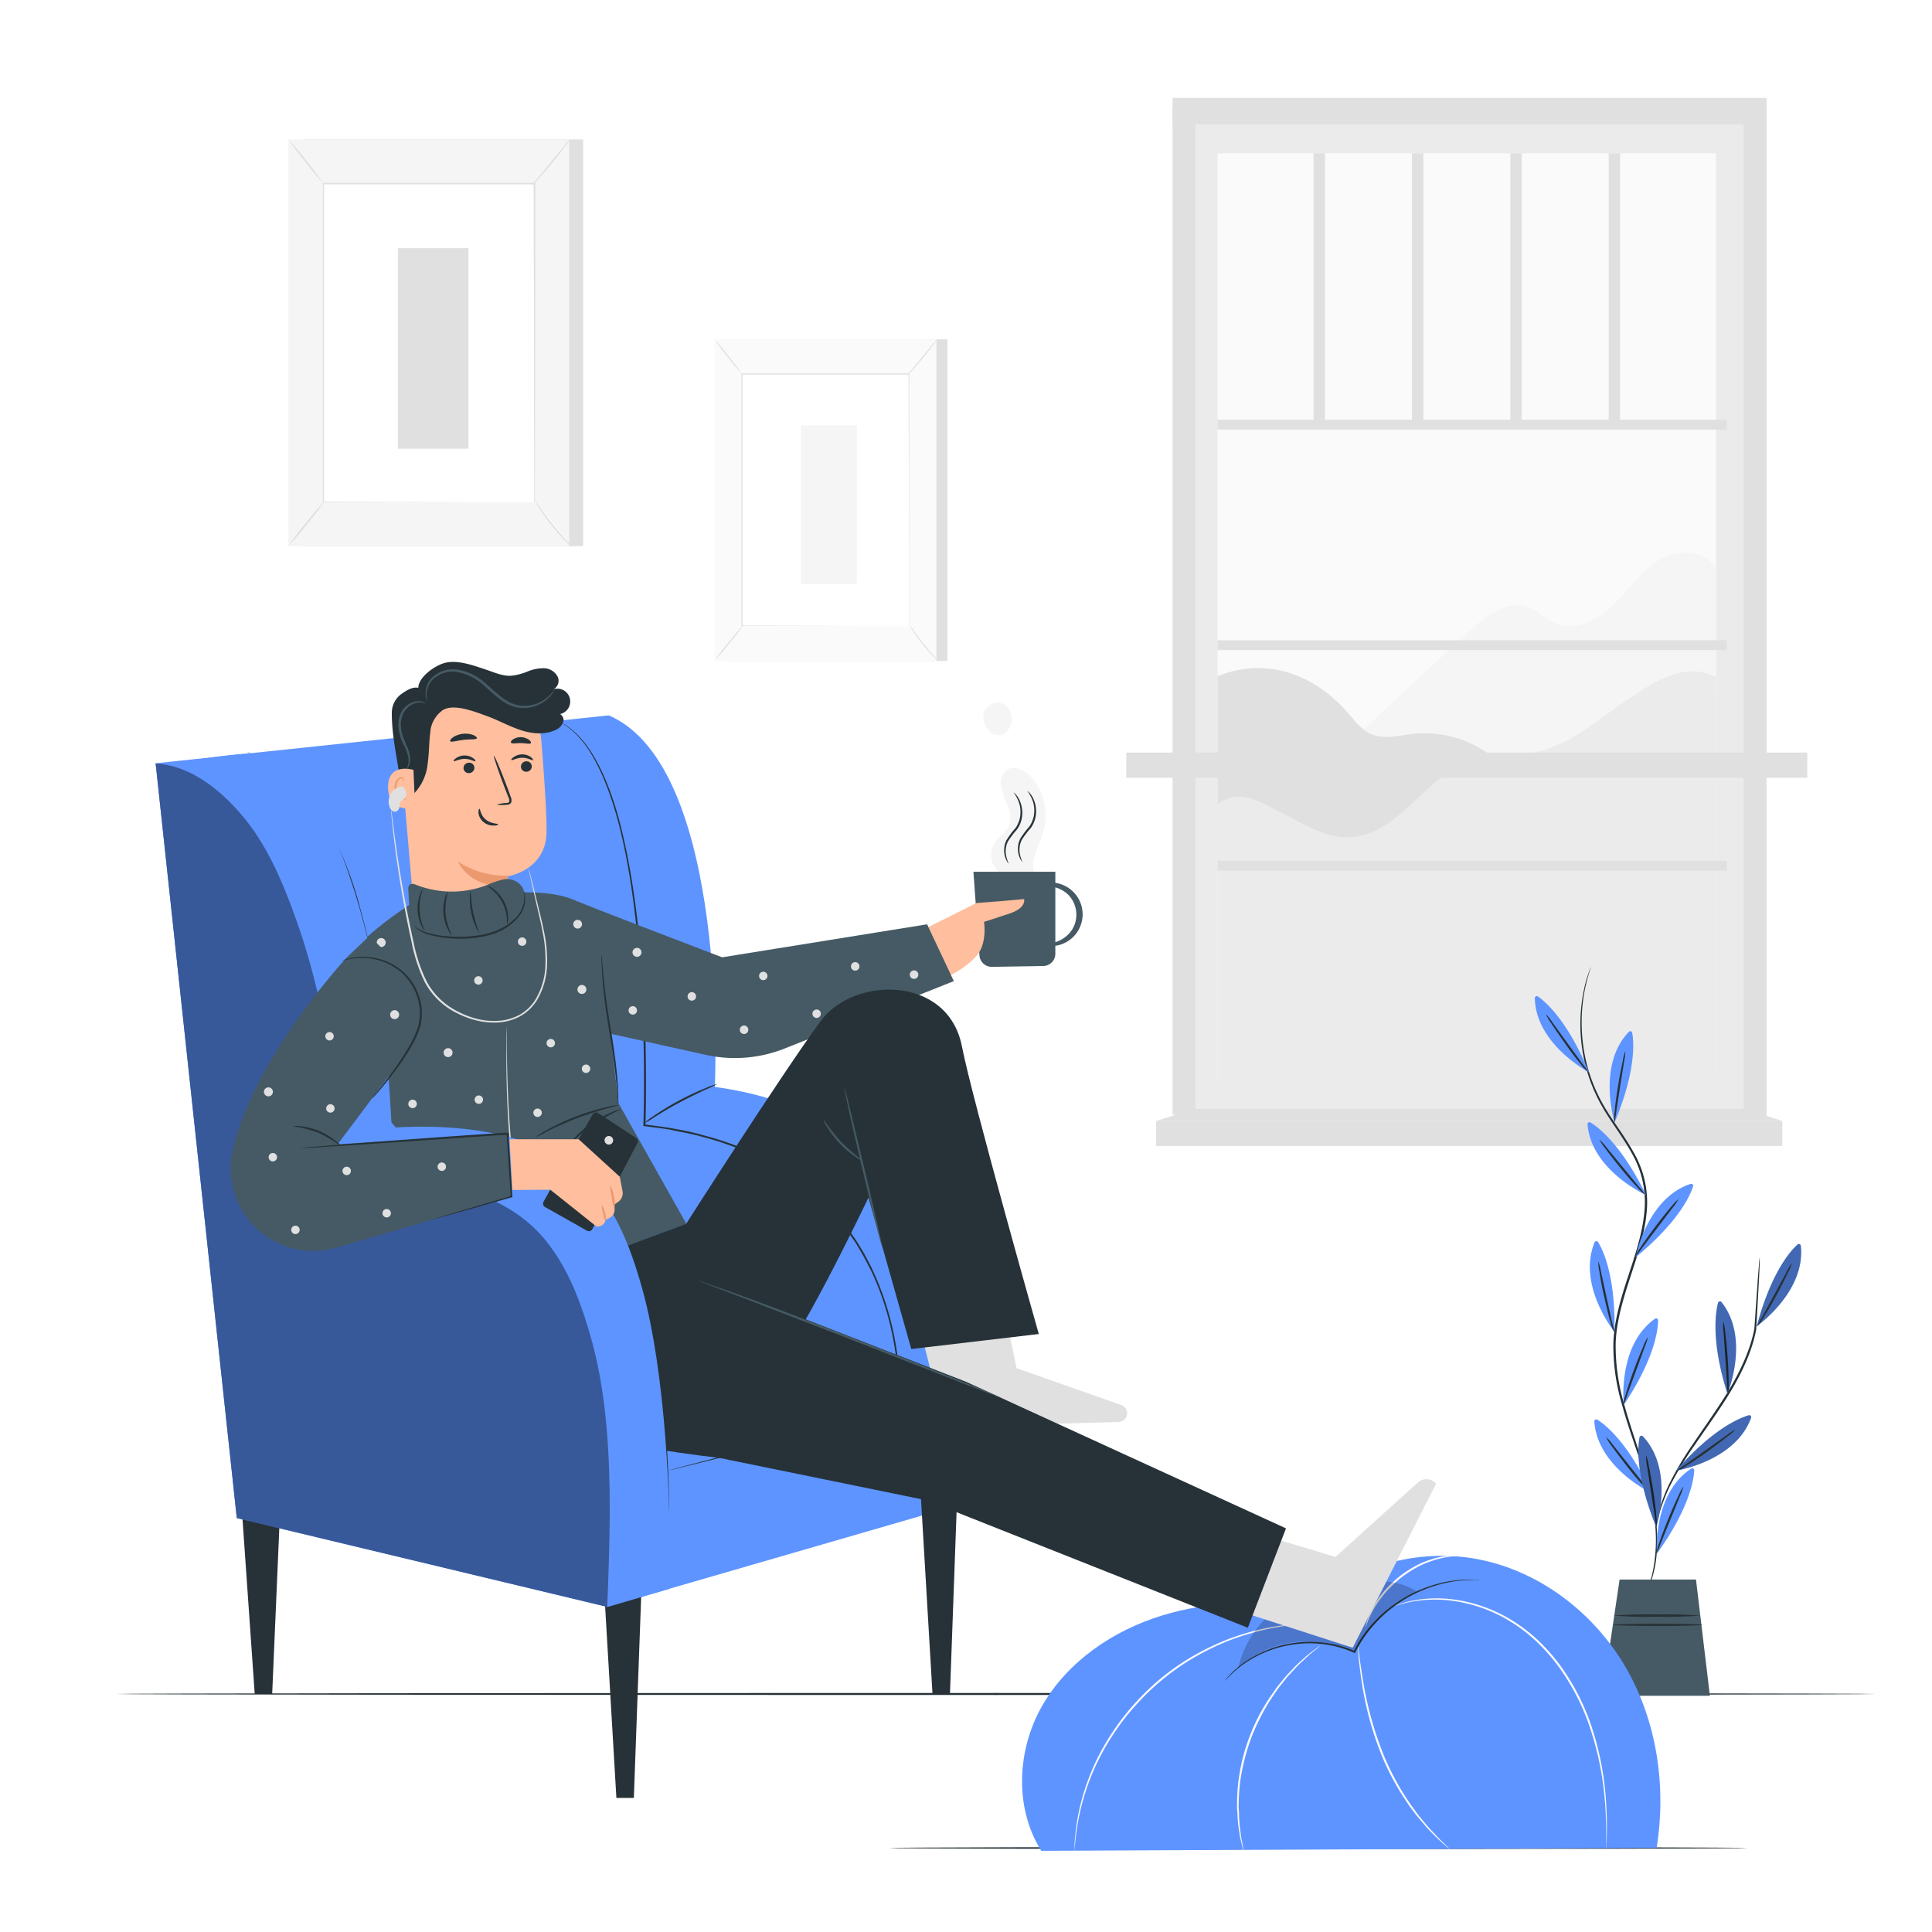 <svg class="animated" id="freepik_stories-relaxing-at-home" xmlns="http://www.w3.org/2000/svg" viewBox="0 0 500 500" version="1.1" xmlns:xlink="http://www.w3.org/1999/xlink" xmlns:svgjs="http://svgjs.com/svgjs"><style>svg#freepik_stories-relaxing-at-home:not(.animated) .animable {opacity: 0;}svg#freepik_stories-relaxing-at-home.animated #freepik--background-complete--inject-151 {animation: 1s 1 forwards cubic-bezier(.36,-0.01,.5,1.38) slideDown;animation-delay: 0s;}svg#freepik_stories-relaxing-at-home.animated #freepik--Plant--inject-151 {animation: 1s 1 forwards cubic-bezier(.36,-0.01,.5,1.38) slideUp;animation-delay: 0s;}svg#freepik_stories-relaxing-at-home.animated #freepik--Character--inject-151 {animation: 1.5s Infinite  linear wind;animation-delay: 0s;}            @keyframes slideDown {                0% {                    opacity: 0;                    transform: translateY(-30px);                }                100% {                    opacity: 1;                    transform: translateY(0);                }            }                    @keyframes slideUp {                0% {                    opacity: 0;                    transform: translateY(30px);                }                100% {                    opacity: 1;                    transform: inherit;                }            }                    @keyframes wind {                0% {                    transform: rotate( 0deg );                }                25% {                    transform: rotate( 1deg );                }                75% {                    transform: rotate( -1deg );                }            }        </style><g id="freepik--background-complete--inject-151" class="animable" style="transform-origin: 267.95px 160.955px;"><rect x="309.45" y="32.29" width="141.76" height="254.66" style="fill: rgb(235, 235, 235); transform-origin: 380.33px 159.62px;" id="elbcyfrmxc8z" class="animable"></rect><rect x="315.12" y="39.67" width="128.97" height="239.69" style="fill: rgb(250, 250, 250); transform-origin: 379.605px 159.515px;" id="elefkcsyuq1hn" class="animable"></rect><polygon points="457.2 289.24 451.21 286.95 451.21 27.97 457.2 27.97 457.2 289.24" style="fill: rgb(224, 224, 224); transform-origin: 454.205px 158.605px;" id="elawnrgj3jvg" class="animable"></polygon><path d="M346.73,194.5l33.5-31.14c4.24-3.94,9.79-8.19,15.25-6.25,2.62.94,4.6,3.18,7.17,4.25,5.14,2.15,11-1,15-4.87s7.08-8.83,11.86-11.68,12.24-2.48,14.6,2.56v33.88l-48.67,20.84Z" style="fill: rgb(245, 245, 245); transform-origin: 395.42px 172.559px;" id="elfxua2jdtiri" class="animable"></path><path d="M315.12,175c12.34-5,24.66-.75,33.49,9.23,1.86,2.1,3.55,4.52,6.11,5.68,3.46,1.57,7.45.4,11.23,0a28.23,28.23,0,0,1,26.56,12.88L351.31,223l-36.19-.26Z" style="fill: rgb(224, 224, 224); transform-origin: 353.815px 197.949px;" id="ela0nkocej01h" class="animable"></path><path d="M444.08,175.19C436,171.26,428.8,176,421.3,181S406.83,192.51,398,194.53c-5.87,1.36-12.17.61-17.85,2.63-11.58,4.12-18.28,18.82-30.54,19.52C343,217.06,337,213,331.05,210s-10.63-5.91-15.93-1.86v71.22h129Z" style="fill: rgb(235, 235, 235); transform-origin: 379.62px 226.548px;" id="el9zpmaeytf6" class="animable"></path><rect x="315.12" y="108.62" width="131.77" height="2.55" style="fill: rgb(224, 224, 224); transform-origin: 381.005px 109.895px;" id="elzn2m3nkozip" class="animable"></rect><rect x="315.12" y="165.7" width="131.77" height="2.55" style="fill: rgb(224, 224, 224); transform-origin: 381.005px 166.975px;" id="el0wdv32dqeote" class="animable"></rect><rect x="315.12" y="222.78" width="131.77" height="2.55" style="fill: rgb(224, 224, 224); transform-origin: 381.005px 224.055px;" id="elgtje1jg6tgv" class="animable"></rect><g id="elkwm3p2hfdgp"><rect x="291.47" y="194.77" width="176.26" height="6.52" style="fill: rgb(224, 224, 224); transform-origin: 379.6px 198.03px; transform: rotate(-90deg);" class="animable" id="el1t4qlo00scx"></rect></g><rect x="339.95" y="39.67" width="2.95" height="70.23" style="fill: rgb(224, 224, 224); transform-origin: 341.425px 74.785px;" id="elzfv26ta0uo" class="animable"></rect><rect x="365.41" y="39.67" width="2.95" height="70.23" style="fill: rgb(224, 224, 224); transform-origin: 366.885px 74.785px;" id="elep0zw8hr5tw" class="animable"></rect><rect x="390.87" y="39.67" width="2.95" height="70.23" style="fill: rgb(224, 224, 224); transform-origin: 392.345px 74.785px;" id="elrz48spd6v2" class="animable"></rect><rect x="416.33" y="39.67" width="2.95" height="70.23" style="fill: rgb(224, 224, 224); transform-origin: 417.805px 74.785px;" id="el3jy15xshiii" class="animable"></rect><rect x="303.46" y="27.97" width="6" height="260.55" style="fill: rgb(224, 224, 224); transform-origin: 306.46px 158.245px;" id="el8n7vald2409" class="animable"></rect><rect x="303.46" y="25.34" width="153.75" height="6.95" style="fill: rgb(224, 224, 224); transform-origin: 380.335px 28.815px;" id="el46iy9uqx0vm" class="animable"></rect><rect x="299.2" y="290.1" width="162.06" height="6.47" style="fill: rgb(224, 224, 224); transform-origin: 380.23px 293.335px;" id="elq5opt6y9ky" class="animable"></rect><polygon points="451.21 286.95 461.26 290.1 299.2 290.1 309.45 286.95 451.21 286.95" style="fill: rgb(224, 224, 224); transform-origin: 380.23px 288.525px;" id="elp0roaoj0nu" class="animable"></polygon><rect x="78.28" y="36.08" width="72.63" height="105.27" style="fill: rgb(224, 224, 224); transform-origin: 114.595px 88.715px;" id="eltnj97rlga38" class="animable"></rect><rect x="74.65" y="36.08" width="72.63" height="105.27" style="fill: rgb(245, 245, 245); transform-origin: 110.965px 88.715px;" id="el1ap0xsakot" class="animable"></rect><rect x="83.67" y="47.48" width="54.58" height="82.47" style="fill: rgb(255, 255, 255); transform-origin: 110.96px 88.715px;" id="elsrkljkftol7" class="animable"></rect><path d="M138.25,130s0-.14,0-.4,0-.66,0-1.17c0-1,0-2.55,0-4.52,0-4,0-9.71-.05-17,0-14.54,0-35.14-.09-59.39l.18.19H83.67l.2-.2c0,31.12,0,59.8,0,82.47l-.16-.15,39.73.08,11,0,2.89,0h1l-1,0-2.85,0-10.94,0-39.83.08h-.16V130c0-22.67,0-51.35,0-82.47v-.19h55v.18c0,24.3-.06,44.94-.09,59.51,0,7.26,0,13-.05,17,0,2,0,3.45,0,4.48,0,.5,0,.88,0,1.15S138.25,130,138.25,130Z" style="fill: rgb(224, 224, 224); transform-origin: 111.05px 88.67px;" id="elrni65pafck" class="animable"></path><path d="M147.48,36.08a11.72,11.72,0,0,1-1.3,1.88c-.84,1.13-2,2.67-3.4,4.33s-2.65,3.12-3.59,4.17a12.79,12.79,0,0,1-1.6,1.63A13.24,13.24,0,0,1,139,46.28l3.5-4.25C143.8,40.43,145,39,146,37.79A13.54,13.54,0,0,1,147.48,36.08Z" style="fill: rgb(224, 224, 224); transform-origin: 142.535px 42.085px;" id="elni5wlsebosm" class="animable"></path><path d="M138.53,129.69a67.38,67.38,0,0,0,9.52,11.9" style="fill: rgb(255, 255, 255); transform-origin: 143.29px 135.64px;" id="elj1mggcje3jk" class="animable"></path><path d="M148.05,141.59a10.22,10.22,0,0,1-1.66-1.51A49.18,49.18,0,0,1,142.8,136a50.76,50.76,0,0,1-3.16-4.39,10.8,10.8,0,0,1-1.11-1.95,14.83,14.83,0,0,1,1.34,1.79c.8,1.13,1.92,2.66,3.24,4.31s2.56,3.07,3.48,4.1A15.86,15.86,0,0,1,148.05,141.59Z" style="fill: rgb(224, 224, 224); transform-origin: 143.29px 135.625px;" id="elhpn44s2e5pg" class="animable"></path><path d="M74.64,141.27l9.51-11.74" style="fill: rgb(255, 255, 255); transform-origin: 79.395px 135.4px;" id="el679awscdcwc" class="animable"></path><path d="M84.15,129.53a73.94,73.94,0,0,1-4.6,6,73.73,73.73,0,0,1-4.91,5.74,69.6,69.6,0,0,1,4.6-6A74.88,74.88,0,0,1,84.15,129.53Z" style="fill: rgb(224, 224, 224); transform-origin: 79.395px 135.4px;" id="el987nm8byvzn" class="animable"></path><path d="M74.65,36.08a67.58,67.58,0,0,1,4.61,5.52,63.53,63.53,0,0,1,4.31,5.77A68.79,68.79,0,0,1,79,41.85,64.46,64.46,0,0,1,74.65,36.08Z" style="fill: rgb(224, 224, 224); transform-origin: 79.11px 41.725px;" id="elbhhvgsp0ta7" class="animable"></path><rect x="102.97" y="64.23" width="18.28" height="51.89" style="fill: rgb(224, 224, 224); transform-origin: 112.11px 90.175px;" id="elmbftx6z8f2" class="animable"></rect><rect x="187.79" y="87.82" width="57.42" height="83.24" style="fill: rgb(224, 224, 224); transform-origin: 216.5px 129.44px;" id="elen9jnd9buip" class="animable"></rect><rect x="184.91" y="87.82" width="57.42" height="83.24" style="fill: rgb(250, 250, 250); transform-origin: 213.62px 129.44px;" id="el09fz73zdetvt" class="animable"></rect><rect x="192.04" y="96.84" width="43.16" height="65.21" style="fill: rgb(255, 255, 255); transform-origin: 213.62px 129.445px;" id="eljrik7zgtvs" class="animable"></rect><path d="M235.2,162s0-.11,0-.32v-.92c0-.82,0-2,0-3.58,0-3.12,0-7.68,0-13.43,0-11.5,0-27.78-.07-46.95l.14.14H192l.16-.15c0,24.59,0,47.27,0,65.2l-.13-.12,31.41.06,8.68,0,2.28,0h0l-2.26,0-8.65,0-31.49.07h-.12V162c0-17.93,0-40.61,0-65.2v-.16h43.45v.15c0,19.21-.05,35.52-.07,47,0,5.74,0,10.29,0,13.4,0,1.55,0,2.74,0,3.55,0,.4,0,.7,0,.91S235.2,162,235.2,162Z" style="fill: rgb(224, 224, 224); transform-origin: 213.605px 129.32px;" id="elg10amk5w3pv" class="animable"></path><path d="M242.49,87.82a8.58,8.58,0,0,1-1,1.49c-.67.89-1.61,2.1-2.69,3.42s-2.09,2.47-2.84,3.3a11.92,11.92,0,0,1-1.26,1.29,9.64,9.64,0,0,1,1.09-1.44l2.77-3.35,2.76-3.36A11.84,11.84,0,0,1,242.49,87.82Z" style="fill: rgb(224, 224, 224); transform-origin: 238.595px 92.57px;" id="elaolbb80r7d" class="animable"></path><path d="M235.42,161.83a52.9,52.9,0,0,0,7.53,9.41" style="fill: rgb(255, 255, 255); transform-origin: 239.185px 166.535px;" id="elfkmuk85m2rc" class="animable"></path><path d="M243,171.24a8.34,8.34,0,0,1-1.32-1.19c-.77-.78-1.79-1.9-2.84-3.2a42.17,42.17,0,0,1-2.5-3.48,8.48,8.48,0,0,1-.87-1.54,13,13,0,0,1,1.06,1.42c.63.89,1.52,2.1,2.56,3.4s2,2.44,2.75,3.25A12.9,12.9,0,0,1,243,171.24Z" style="fill: rgb(224, 224, 224); transform-origin: 239.235px 166.535px;" id="eliix9zqlvhhh" class="animable"></path><path d="M184.9,171l7.52-9.28" style="fill: rgb(255, 255, 255); transform-origin: 188.66px 166.36px;" id="el2emw8gvm5q8" class="animable"></path><path d="M192.42,161.71a55.94,55.94,0,0,1-3.64,4.74A56.34,56.34,0,0,1,184.9,171a55.94,55.94,0,0,1,3.64-4.74C190.62,163.69,192.36,161.66,192.42,161.71Z" style="fill: rgb(224, 224, 224); transform-origin: 188.66px 166.355px;" id="elxhzwc5lnvq" class="animable"></path><path d="M184.91,87.82a52,52,0,0,1,3.65,4.37A54.83,54.83,0,0,1,192,96.74a49.71,49.71,0,0,1-3.66-4.36A52.4,52.4,0,0,1,184.91,87.82Z" style="fill: rgb(224, 224, 224); transform-origin: 188.455px 92.28px;" id="elisxfkxtcrpa" class="animable"></path><rect x="207.3" y="110.08" width="14.45" height="41.03" style="fill: rgb(245, 245, 245); transform-origin: 214.525px 130.595px;" id="elq1dqk8798u" class="animable"></rect></g><g id="freepik--Floor--inject-151" class="animable" style="transform-origin: 257.735px 458.33px;"><path d="M485.41,438.4c0,.15-101.94.26-227.66.26s-227.69-.11-227.69-.26,101.92-.26,227.69-.26S485.41,438.26,485.41,438.4Z" style="fill: rgb(38, 50, 56); transform-origin: 257.735px 438.4px;" id="el5vm2qk304a2" class="animable"></path><path d="M452.3,478.26c0,.15-49.76.26-111.13.26S230,478.41,230,478.26s49.75-.26,111.14-.26S452.3,478.12,452.3,478.26Z" style="fill: rgb(38, 50, 56); transform-origin: 341.15px 478.26px;" id="elb8pwkbf86m5" class="animable"></path></g><g id="freepik--Plant--inject-151" class="animable" style="transform-origin: 431.676px 344.55px;"><path d="M425.32,413.56a2.63,2.63,0,0,1,.17-.4L426,412a29,29,0,0,0,1.61-4.68,41.2,41.2,0,0,0-.13-18.05,96.63,96.63,0,0,0-3.35-12.13c-1.42-4.31-3.07-8.87-4.41-13.81a53.46,53.46,0,0,1-2.18-15.87c.21-5.62,1.87-11.23,3.7-16.8s3.71-11.06,4.27-16.55a25.21,25.21,0,0,0-3-15.28c-2.42-4.46-5.46-8.27-7.74-12.22a42.65,42.65,0,0,1-4.66-11.75,43.69,43.69,0,0,1-.29-18.2,34,34,0,0,1,1.9-6.43,2.56,2.56,0,0,1-.11.42c-.1.31-.23.72-.39,1.24a47.62,47.62,0,0,0-1.18,4.81,44.31,44.31,0,0,0,.47,18.06,42.43,42.43,0,0,0,4.67,11.6c2.28,3.91,5.33,7.7,7.8,12.22a25.73,25.73,0,0,1,3.13,15.59c-.57,5.58-2.47,11.08-4.29,16.66s-3.47,11.13-3.68,16.65a53,53,0,0,0,2.13,15.71c1.32,4.91,2.94,9.48,4.34,13.8a94.28,94.28,0,0,1,3.3,12.2c1.53,7.6,1.09,14-.05,18.19a26.55,26.55,0,0,1-1.72,4.67l-.6,1.14A2.09,2.09,0,0,1,425.32,413.56Z" style="fill: rgb(38, 50, 56); transform-origin: 418.948px 331.895px;" id="eln8eq5l7ym1" class="animable"></path><path d="M417.86,290.49s-4.62-14.79,3.68-23.45a.5.5,0,0,1,.87.25C422.86,269.73,423.41,277.18,417.86,290.49Z" style="fill: #5E94FF; transform-origin: 419.627px 278.68px;" id="eliifitnjv709" class="animable"></path><path d="M420.63,272a13.15,13.15,0,0,1-.31,2.72c-.3,1.89-.66,4.09-1.05,6.53l-1,6.53a14.15,14.15,0,0,1-.49,2.7,11.68,11.68,0,0,1,.08-2.75c.16-1.69.46-4,.87-6.57s.87-4.85,1.23-6.51A12.77,12.77,0,0,1,420.63,272Z" style="fill: rgb(38, 50, 56); transform-origin: 419.182px 281.24px;" id="elqdhhev41gnq" class="animable"></path><path d="M423.3,325.39s2.83-15.24,14.22-19a.51.51,0,0,1,.65.64C437.42,309.38,434.43,316.21,423.3,325.39Z" style="fill: #5E94FF; transform-origin: 430.747px 315.876px;" id="el54fn0jltsdg" class="animable"></path><path d="M434.41,310.31a13,13,0,0,1-1.55,2.27l-4,5.27-4,5.28a14.91,14.91,0,0,1-1.7,2.16,12.12,12.12,0,0,1,1.36-2.39c.93-1.42,2.28-3.34,3.84-5.4s3-3.88,4.13-5.18A12.54,12.54,0,0,1,434.41,310.31Z" style="fill: rgb(38, 50, 56); transform-origin: 428.785px 317.8px;" id="elpqar898v86" class="animable"></path><path d="M420.22,363.63s-1.72-15.41,8.08-22.33a.52.52,0,0,1,.82.42C429.09,344.2,428.21,351.61,420.22,363.63Z" style="fill: #5E94FF; transform-origin: 424.612px 352.417px;" id="elzhgjzhpfum" class="animable"></path><path d="M426.48,346a14.34,14.34,0,0,1-.83,2.62l-2.28,6.2c-.85,2.32-1.61,4.42-2.26,6.21a15.42,15.42,0,0,1-1,2.56,11.77,11.77,0,0,1,.61-2.68c.47-1.64,1.21-3.86,2.1-6.29s1.78-4.6,2.45-6.15A11.77,11.77,0,0,1,426.48,346Z" style="fill: rgb(38, 50, 56); transform-origin: 423.295px 354.795px;" id="ell842hx5bqgn" class="animable"></path><path d="M428.8,402.09s-1.17-15.46,8.87-22a.51.51,0,0,1,.8.44C438.35,383,437.21,390.37,428.8,402.09Z" style="fill: #5E94FF; transform-origin: 433.614px 391.045px;" id="elbjernsyyda7" class="animable"></path><path d="M435.68,384.67a13,13,0,0,1-.92,2.58c-.72,1.77-1.56,3.84-2.5,6.12s-1.77,4.36-2.48,6.13a15.74,15.74,0,0,1-1.09,2.52,11.23,11.23,0,0,1,.7-2.66c.53-1.62,1.35-3.81,2.33-6.21s1.94-4.53,2.67-6.06A12,12,0,0,1,435.68,384.67Z" style="fill: rgb(38, 50, 56); transform-origin: 432.185px 393.345px;" id="elgwyuw654qkv" class="animable"></path><path d="M411.21,277.49s-13.74-7.17-14-19.17a.51.51,0,0,1,.8-.44C400.05,259.29,405.7,264.16,411.21,277.49Z" style="fill: #5E94FF; transform-origin: 404.21px 267.64px;" id="el3npr644kgsz" class="animable"></path><path d="M400.06,262.44a14.66,14.66,0,0,1,1.71,2.15c1.11,1.55,2.42,3.36,3.87,5.36l3.89,5.34a14,14,0,0,1,1.56,2.26,11.87,11.87,0,0,1-1.88-2c-1.09-1.31-2.53-3.16-4-5.26s-2.82-4-3.74-5.46A11.6,11.6,0,0,1,400.06,262.44Z" style="fill: rgb(38, 50, 56); transform-origin: 405.575px 269.995px;" id="el3u9b6vofcfs" class="animable"></path><path d="M426,309.27s-14.15-6.33-15.15-18.28a.51.51,0,0,1,.77-.49C413.72,291.78,419.66,296.29,426,309.27Z" style="fill: #5E94FF; transform-origin: 418.424px 299.849px;" id="elaxoxxjng6l5" class="animable"></path><path d="M413.92,294.93a13.56,13.56,0,0,1,1.84,2l4.19,5.11,4.2,5.09a14.56,14.56,0,0,1,1.7,2.16,12,12,0,0,1-2-1.88c-1.17-1.24-2.71-3-4.35-5s-3.06-3.85-4.07-5.22A12.25,12.25,0,0,1,413.92,294.93Z" style="fill: rgb(38, 50, 56); transform-origin: 419.885px 302.11px;" id="elsk762jz0enr" class="animable"></path><path d="M417.83,344.71s-9.72-12.08-5.16-23.17a.51.51,0,0,1,.91-.09C414.88,323.56,418.12,330.29,417.83,344.71Z" style="fill: #5E94FF; transform-origin: 414.65px 332.96px;" id="ellg3gf27s4wo" class="animable"></path><path d="M413.63,326.45a13.55,13.55,0,0,1,.71,2.66c.4,1.86.88,4.05,1.4,6.46l1.42,6.45a15.2,15.2,0,0,1,.54,2.69,10.81,10.81,0,0,1-.93-2.59c-.48-1.63-1-3.9-1.59-6.43s-1-4.83-1.24-6.5A12.45,12.45,0,0,1,413.63,326.45Z" style="fill: rgb(38, 50, 56); transform-origin: 415.665px 335.58px;" id="elpvyq9h8rw1d" class="animable"></path><path d="M427.45,386.42s-14-6.56-14.84-18.53a.51.51,0,0,1,.78-.48C415.49,368.73,421.36,373.34,427.45,386.42Z" style="fill: #5E94FF; transform-origin: 420.029px 376.876px;" id="el2axsgzq3sp2" class="animable"></path><path d="M415.64,371.88a12.75,12.75,0,0,1,1.81,2.07l4.1,5.18,4.12,5.17a14,14,0,0,1,1.66,2.18,11.67,11.67,0,0,1-2-1.92c-1.14-1.25-2.66-3-4.26-5.07s-3-3.91-4-5.29A12.79,12.79,0,0,1,415.64,371.88Z" style="fill: rgb(38, 50, 56); transform-origin: 421.485px 379.18px;" id="elk5o65xyw2v" class="animable"></path><path d="M455.42,325.47s0,.12,0,.35,0,.59,0,1c-.05.93-.1,2.19-.17,3.75-.18,3.31-.43,7.92-.74,13.43h0v0c-1,5.61-3.86,11.83-7.7,17.86-2.81,4.45-5.76,8.49-8.31,12.25a88.05,88.05,0,0,0-6.23,10.3,44.05,44.05,0,0,0-2.91,7.56c-.25.93-.44,1.65-.54,2.14a4,4,0,0,1-.21.75,3.69,3.69,0,0,1,.09-.77c.07-.5.22-1.23.44-2.17a39.69,39.69,0,0,1,2.76-7.68,83,83,0,0,1,6.16-10.42c2.53-3.79,5.46-7.84,8.26-12.26,3.82-6,6.66-12.13,7.7-17.65v0c.39-5.51.71-10.11.94-13.41q.19-2.35.3-3.75c0-.4.08-.72.1-1A1.66,1.66,0,0,1,455.42,325.47Z" style="fill: rgb(38, 50, 56); transform-origin: 442.015px 360.165px;" id="elgjovbko6gsf" class="animable"></path><path d="M447.06,360.73S453,346.41,445.53,337a.51.51,0,0,0-.9.17C444,339.6,442.74,347,447.06,360.73Z" style="fill: #5E94FF; transform-origin: 446.63px 348.763px;" id="el1lzdxzijatw" class="animable"></path><path d="M446,342a12.25,12.25,0,0,1,.47,2.71c.21,1.68.45,4,.63,6.59s.27,4.92.27,6.62a11.65,11.65,0,0,1-.16,2.74,13.73,13.73,0,0,1-.25-2.73c-.12-1.9-.27-4.13-.44-6.59s-.33-4.7-.46-6.6A13.82,13.82,0,0,1,446,342Z" style="fill: rgb(38, 50, 56); transform-origin: 446.675px 351.33px;" id="el6tse4y706xp" class="animable"></path><g id="elq3if0geato"><g style="opacity: 0.3; transform-origin: 446.63px 348.763px;" class="animable" id="elxxmp39gglh8"><path d="M447.06,360.73S453,346.41,445.53,337a.51.51,0,0,0-.9.17C444,339.6,442.74,347,447.06,360.73Z" id="elejy8uzhpegt" class="animable" style="transform-origin: 446.63px 348.763px;"></path></g></g><path d="M428.64,395.23s4.77-14.75-3.45-23.49a.51.51,0,0,0-.88.24C423.84,374.42,423.22,381.86,428.64,395.23Z" style="fill: #5E94FF; transform-origin: 427.015px 383.4px;" id="elyafu91ra1j" class="animable"></path><path d="M426,376.68a11.69,11.69,0,0,1,.69,2.66c.35,1.66.77,4,1.17,6.52s.67,4.88.8,6.57a10.87,10.87,0,0,1,.06,2.75,14.71,14.71,0,0,1-.46-2.7c-.28-1.88-.61-4.09-1-6.54s-.7-4.65-1-6.53A14,14,0,0,1,426,376.68Z" style="fill: rgb(38, 50, 56); transform-origin: 427.39px 385.93px;" id="elk8jjjwsp1y" class="animable"></path><g id="elfxe3r4nk66"><g style="opacity: 0.3; transform-origin: 427.015px 383.4px;" class="animable" id="elwoj9lb9sdea"><path d="M428.64,395.23s4.77-14.75-3.45-23.49a.51.51,0,0,0-.88.24C423.84,374.42,423.22,381.86,428.64,395.23Z" id="elqf1eexmmr9" class="animable" style="transform-origin: 427.015px 383.4px;"></path></g></g><path d="M454.64,343.23s12.7-8.89,11.41-20.81a.51.51,0,0,0-.85-.34C463.36,323.74,458.38,329.3,454.64,343.23Z" style="fill: #5E94FF; transform-origin: 460.391px 332.589px;" id="eldotjwk9lxy9" class="animable"></path><g id="elefp0sstcdws"><g style="opacity: 0.3; transform-origin: 460.391px 332.589px;" class="animable" id="elbzbp50na35q"><path d="M454.64,343.23s12.7-8.89,11.41-20.81a.51.51,0,0,0-.85-.34C463.36,323.74,458.38,329.3,454.64,343.23Z" id="el9o6qenzr7nl" class="animable" style="transform-origin: 460.391px 332.589px;"></path></g></g><path d="M463.76,326.87a12.17,12.17,0,0,1-1.06,2.54c-.72,1.53-1.77,3.62-3,5.9s-2.41,4.3-3.33,5.73a11.65,11.65,0,0,1-1.61,2.23,14.78,14.78,0,0,1,1.26-2.44l3.17-5.8c1.17-2.17,2.24-4.13,3.15-5.81A12.35,12.35,0,0,1,463.76,326.87Z" style="fill: rgb(38, 50, 56); transform-origin: 459.26px 335.07px;" id="elkpjvqedbod" class="animable"></path><path d="M433.76,380.61s15.32-2.39,19.42-13.67a.51.51,0,0,0-.62-.67C450.18,367,443.26,369.74,433.76,380.61Z" style="fill: #5E94FF; transform-origin: 443.487px 373.43px;" id="elmvl6r5kxn" class="animable"></path><g id="elsgnsklyy2ds"><g style="opacity: 0.3; transform-origin: 443.487px 373.43px;" class="animable" id="eliphspk0dl9r"><path d="M433.76,380.61s15.32-2.39,19.42-13.67a.51.51,0,0,0-.62-.67C450.18,367,443.26,369.74,433.76,380.61Z" id="elpacrnujpdpc" class="animable" style="transform-origin: 443.487px 373.43px;"></path></g></g><path d="M449.16,369.93a12.21,12.21,0,0,1-2.07,1.81c-1.32,1.06-3.19,2.48-5.3,4s-4.05,2.8-5.5,3.68a10.92,10.92,0,0,1-2.43,1.29,15.38,15.38,0,0,1,2.2-1.63l5.4-3.81,5.39-3.83A13.81,13.81,0,0,1,449.16,369.93Z" style="fill: rgb(38, 50, 56); transform-origin: 441.51px 375.32px;" id="elf1b49f28c97" class="animable"></path><polygon points="419.15 408.79 414.68 438.87 442.52 438.87 438.92 408.79 419.15 408.79" style="fill: rgb(69, 90, 100); transform-origin: 428.6px 423.83px;" id="eldkmfs2el3ri" class="animable"></polygon><path d="M440,418.11a109.06,109.06,0,0,1-11.23.29,109.06,109.06,0,0,1-11.23-.29,109.06,109.06,0,0,1,11.23-.29A109.06,109.06,0,0,1,440,418.11Z" style="fill: rgb(38, 50, 56); transform-origin: 428.77px 418.11px;" id="el05p04s5rgxw3" class="animable"></path><path d="M440.58,420.51c0,.16-5.19.29-11.6.29s-11.59-.13-11.59-.29,5.19-.29,11.59-.29S440.58,420.35,440.58,420.51Z" style="fill: rgb(38, 50, 56); transform-origin: 428.985px 420.51px;" id="elv6zvgo08kbn" class="animable"></path></g><g id="freepik--Character--inject-151" class="animable" style="transform-origin: 234.983px 325.151px;"><path d="M428.74,478.24c2.53-15.73.14-32.4-7.73-46.25s-21.39-24.62-36.93-28.13-32.86.68-44.36,11.71c-13.09-1.48-26.57-1.32-39.15,2.57S276.31,430,269.75,441.39s-7.31,26.47-.26,37.6Z" style="fill: #5E94FF; transform-origin: 347.108px 440.82px;" id="elsiw4gdlvphm" class="animable"></path><path d="M377.05,402.65c0,.12-1.81.06-4.61.76l-1.09.29-1.16.41a25.06,25.06,0,0,0-2.49,1,30.82,30.82,0,0,0-5.22,3.29,32.51,32.51,0,0,0-4.42,4.33c-.56.77-1.16,1.45-1.6,2.18l-.67,1-.54,1c-1.37,2.54-1.78,4.31-1.89,4.27a6.54,6.54,0,0,1,.29-1.23c.05-.21.11-.42.18-.66l.29-.75a14.78,14.78,0,0,1,.8-1.8l.52-1c.22-.34.44-.69.66-1.06.43-.75,1-1.45,1.59-2.24a31.21,31.21,0,0,1,4.46-4.44,30,30,0,0,1,5.34-3.32,26.5,26.5,0,0,1,2.56-1l1.19-.39,1.12-.26a14.87,14.87,0,0,1,1.94-.33l.81-.1h.68A5.41,5.41,0,0,1,377.05,402.65Z" style="fill: rgb(250, 250, 250); transform-origin: 365.205px 411.882px;" id="elmp22gian62b" class="animable"></path><path d="M337.44,420.29a.68.68,0,0,1-.24,0l-.68.07c-.61.08-1.51.11-2.65.27a64.17,64.17,0,0,0-9.59,1.9,67.42,67.42,0,0,0-6.4,2.13,65.76,65.76,0,0,0-7,3.27,62.6,62.6,0,0,0-14.21,10.51,70,70,0,0,0-6.07,6.88,68.93,68.93,0,0,0-4.71,7.13,60.26,60.26,0,0,0-7.47,22.92c-.16,1.14-.19,2-.26,2.65,0,.28,0,.5-.07.69a.89.89,0,0,1,0,.23.82.82,0,0,1,0-.23c0-.19,0-.42,0-.7,0-.61,0-1.51.16-2.66a54.72,54.72,0,0,1,1.73-9.66,58.66,58.66,0,0,1,5.52-13.47,65.91,65.91,0,0,1,4.73-7.21,68.57,68.57,0,0,1,6.1-6.94,61.84,61.84,0,0,1,14.35-10.56,65.4,65.4,0,0,1,7.08-3.26,67.18,67.18,0,0,1,6.46-2.08,59.21,59.21,0,0,1,9.67-1.74c1.15-.13,2-.13,2.66-.17l.69,0A.87.87,0,0,1,337.44,420.29Z" style="fill: rgb(250, 250, 250); transform-origin: 307.761px 449.6px;" id="elapcfp8zmik6" class="animable"></path><path d="M382.88,408.91a3.85,3.85,0,0,1-.77,0c-.51,0-1.26-.05-2.22,0a33.69,33.69,0,0,0-8,1.33,34.65,34.65,0,0,0-10.77,5.27,32.65,32.65,0,0,0-5.29,4.72,30.46,30.46,0,0,0-4.43,6.18l-.64,1.2-.12.22-.23-.1a28.09,28.09,0,0,0-13.89-2.34,31.82,31.82,0,0,0-6.09,1.13,31.13,31.13,0,0,0-5,2A28.14,28.14,0,0,0,319,433c-1.34,1.26-2,2-2.05,2a4.76,4.76,0,0,1,.47-.58,18.49,18.49,0,0,1,1.45-1.56,26.61,26.61,0,0,1,6.38-4.59,31.2,31.2,0,0,1,5.05-2.08,31.94,31.94,0,0,1,6.18-1.19,28.35,28.35,0,0,1,14.15,2.34l-.34.12.66-1.22a30.4,30.4,0,0,1,4.5-6.28,32.63,32.63,0,0,1,5.39-4.76,34.38,34.38,0,0,1,10.95-5.24,32,32,0,0,1,8.1-1.17c1,0,1.72.06,2.23.07A3.43,3.43,0,0,1,382.88,408.91Z" style="fill: rgb(38, 50, 56); transform-origin: 349.915px 421.895px;" id="elxm2zex4sv" class="animable"></path><g id="eluxpz93wggn"><g style="opacity: 0.2; transform-origin: 343.57px 420.365px;" class="animable" id="elss73nt1kk6"><path d="M320.47,431.53a27.19,27.19,0,0,1,12.71-17.08c6.29-3.5,13.57-4.89,20.76-5.2,4.42-.2,9.16.09,12.73,2.71,0,0-9.34,3.35-16.16,15.58A27.34,27.34,0,0,0,320.47,431.53Z" id="elraphn84l3kn" class="animable" style="transform-origin: 343.57px 420.365px;"></path></g></g><path d="M321.82,479a4,4,0,0,1-.18-.58c-.1-.44-.24-1-.41-1.7-.09-.38-.18-.79-.29-1.24s-.15-1-.23-1.49a31.52,31.52,0,0,1-.42-3.65c0-.68-.08-1.4-.13-2.14s0-1.52,0-2.32a47.1,47.1,0,0,1,.37-5.11A50.19,50.19,0,0,1,328.81,439l1.52-2.15c.48-.71,1.06-1.31,1.55-1.94s1-1.24,1.51-1.77l1.48-1.54c.91-1,1.89-1.78,2.68-2.52a21.65,21.65,0,0,1,2.15-1.75l1.4-1.05c.33-.23.5-.35.52-.33a3.92,3.92,0,0,1-.45.41l-1.35,1.12a27.43,27.43,0,0,0-2.08,1.82c-.77.75-1.71,1.53-2.61,2.55l-1.44,1.56c-.52.53-1,1.16-1.47,1.77s-1.05,1.24-1.52,1.94l-1.49,2.15a56.37,56.37,0,0,0-5.32,10.32A55,55,0,0,0,321,460.82a49.35,49.35,0,0,0-.41,5.06c0,.8-.08,1.56,0,2.3s.06,1.45.09,2.12a35.12,35.12,0,0,0,.34,3.64c.07.53.1,1,.19,1.49s.16.86.24,1.24c.13.7.23,1.27.32,1.71A2.81,2.81,0,0,1,321.82,479Z" style="fill: rgb(250, 250, 250); transform-origin: 330.879px 452.474px;" id="els5oy3voq8w8" class="animable"></path><path d="M375.11,478.49s-.17-.11-.47-.37l-1.3-1.13c-.55-.5-1.24-1.1-2-1.87s-1.63-1.59-2.48-2.62-1.87-2.1-2.8-3.37c-.47-.63-1-1.26-1.46-1.95L363.16,465a67.81,67.81,0,0,1-5.38-10.18,84.68,84.68,0,0,1-5.46-20.14c-.38-2.64-.63-4.79-.74-6.28-.05-.7-.09-1.27-.12-1.72a2.11,2.11,0,0,1,0-.6,4.09,4.09,0,0,1,.11.59c.06.45.13,1,.22,1.71.17,1.48.48,3.62.91,6.25a90.78,90.78,0,0,0,5.57,20,70.86,70.86,0,0,0,5.3,10.12l1.43,2.13c.46.7,1,1.33,1.43,2,.92,1.27,1.88,2.36,2.73,3.39s1.72,1.86,2.42,2.65,1.38,1.41,1.91,1.93l1.23,1.2A3.11,3.11,0,0,1,375.11,478.49Z" style="fill: rgb(250, 250, 250); transform-origin: 363.274px 452.285px;" id="elqdtocdmdpp" class="animable"></path><path d="M415.7,478.3a.76.76,0,0,1,0-.26v-3.6c0-2.48-.1-6.07-.56-10.48A78.11,78.11,0,0,0,412,448.74a58.6,58.6,0,0,0-8.34-17,48.72,48.72,0,0,0-6.5-7.36,42.44,42.44,0,0,0-7.38-5.39,38.57,38.57,0,0,0-14.64-4.8,34,34,0,0,0-10.42.44l-1.61.37c-.46.12-.84.24-1.16.33l-.71.2-.25.05s.07,0,.23-.1l.7-.25c.31-.1.69-.25,1.15-.38l1.61-.41a32.53,32.53,0,0,1,10.5-.62A38.46,38.46,0,0,1,390,418.57,41.81,41.81,0,0,1,397.5,424a49.25,49.25,0,0,1,6.59,7.43,58.67,58.67,0,0,1,8.37,17.17,76.3,76.3,0,0,1,3,15.32,96,96,0,0,1,.39,10.52c0,1.25-.06,2.21-.1,2.86l0,.75A.87.87,0,0,1,415.7,478.3Z" style="fill: rgb(250, 250, 250); transform-origin: 388.428px 445.973px;" id="elh7oj2f2d5pb" class="animable"></path><path d="M260,226.68a5.93,5.93,0,0,1-2.84-8.09c1.13-2,3.4-3.21,4.12-5.36a7.24,7.24,0,0,0-.53-4.89,21.47,21.47,0,0,1-1.69-4.72,4.42,4.42,0,0,1,1.67-4.44c2-1.2,4.58.2,6.14,1.93a15,15,0,0,1,3.27,13.67c-.55,2.05-1.54,3.95-2.17,6a8.74,8.74,0,0,0,0,6.21" style="fill: rgb(245, 245, 245); transform-origin: 263.566px 212.861px;" id="el7luv3jwis6q" class="animable"></path><path d="M262.32,205.07s.25.15.59.54a6.49,6.49,0,0,1,1.13,1.91,8,8,0,0,1,.52,3.25,7.37,7.37,0,0,1-1.31,3.83,26.81,26.81,0,0,0-2.37,3.11,5.83,5.83,0,0,0-.6,3,8.39,8.39,0,0,0,.79,2.79,1.89,1.89,0,0,1-.49-.65,5.55,5.55,0,0,1-.67-2.11,6,6,0,0,1,.54-3.26,22.66,22.66,0,0,1,2.38-3.2,7.19,7.19,0,0,0,1.25-3.56,8,8,0,0,0-.39-3.1A12.16,12.16,0,0,0,262.32,205.07Z" style="fill: rgb(38, 50, 56); transform-origin: 262.22px 214.285px;" id="elghitew650vi" class="animable"></path><path d="M265.89,204.68s.25.15.6.55a6.8,6.8,0,0,1,1.12,1.9,8,8,0,0,1,.52,3.26,7.34,7.34,0,0,1-1.31,3.82,27.69,27.69,0,0,0-2.37,3.11,5.83,5.83,0,0,0-.6,3,8.39,8.39,0,0,0,.79,2.79s-.23-.19-.49-.64a5.67,5.67,0,0,1-.67-2.12,6,6,0,0,1,.54-3.26,23.25,23.25,0,0,1,2.38-3.2,7.12,7.12,0,0,0,1.25-3.55,7.82,7.82,0,0,0-.39-3.1A12.44,12.44,0,0,0,265.89,204.68Z" style="fill: rgb(38, 50, 56); transform-origin: 265.79px 213.895px;" id="elmnwuf2v0rg" class="animable"></path><path d="M256.07,182.65a3.25,3.25,0,0,0-1.58,2.45,4.92,4.92,0,0,0,.65,2.92,4.67,4.67,0,0,0,1.7,1.8,3.1,3.1,0,0,0,2.41.34,3.67,3.67,0,0,0,2.19-2.28,4.79,4.79,0,0,0-.75-4.95,3.43,3.43,0,0,0-4.72-.28" style="fill: rgb(245, 245, 245); transform-origin: 258.144px 186.054px;" id="elbbg6304kg8r" class="animable"></path><path d="M268.84,229.34c0-.09.3-.36,1-.61a7.07,7.07,0,0,1,3.17-.27,8.37,8.37,0,0,1,4.38,2,8.22,8.22,0,0,1-2.62,13.9,7.12,7.12,0,0,1-3.16.42c-.75-.08-1.13-.27-1.12-.36,0-.27,1.66,0,3.85-1.08a7.93,7.93,0,0,0,3.08-2.68,7.39,7.39,0,0,0-1-9.14,7.83,7.83,0,0,0-3.59-1.94C270.46,229,268.91,229.59,268.84,229.34Z" style="fill: rgb(69, 90, 100); transform-origin: 274.512px 236.6px;" id="ely619s3faj9" class="animable"></path><path d="M251.92,225.61l1.56,21.66a3.18,3.18,0,0,0,3.22,2.95L270,250a3.17,3.17,0,0,0,3.12-3.17V225.61Z" style="fill: rgb(69, 90, 100); transform-origin: 262.52px 237.915px;" id="elbtt3t4ipvz7" class="animable"></path><path d="M240.28,239.92l12.47-6.23,6.28-.47,6-.54s.67,2.24-3.64,3.7c-3.51,1.18-6.73,2.2-6.73,2.2s1,5.91-2.27,9.17a23.36,23.36,0,0,1-6.44,4.64Z" style="fill: rgb(255, 190, 157); transform-origin: 252.674px 242.535px;" id="eleb3iooktrob" class="animable"></path><path d="M40.29,197.53l21,195.31,95.83,23L254.6,387.6S266.79,292.68,185,281.29c0,0,3.89-82.72-27.46-96.15Z" style="fill: #5E94FF; transform-origin: 147.766px 300.49px;" id="elupockz8q60a" class="animable"></path><path d="M144.31,186.54l.5.22a12.82,12.82,0,0,1,1.41.78,19.72,19.72,0,0,1,4.63,4.14c3.52,4.16,7,11.44,9.51,21s4.38,21.29,5.51,34.57a408.38,408.38,0,0,1,1.17,44l-.22-.26c2.45.36,5,.63,7.45,1.08s5,.92,7.51,1.67a76.64,76.64,0,0,1,14.82,5.43,64.52,64.52,0,0,1,17.69,12.69c.6.66,1.19,1.32,1.79,2l.89,1,.82,1,1.64,2.06c.5.72,1,1.44,1.49,2.15,1,1.4,1.84,2.93,2.74,4.38l1.19,2.26.59,1.13.53,1.15a74.59,74.59,0,0,1,5.78,18.56,80.81,80.81,0,0,1,1.09,9.1,65.53,65.53,0,0,1,0,8.75v.15l-.15,0-43.4,11-12.09,3-3.17.78c-.72.17-1.1.24-1.1.24l1.08-.31,3.16-.84,12.06-3.15,43.36-11.2-.16.19a66.28,66.28,0,0,0,0-8.68,80,80,0,0,0-1.1-9.05,73.94,73.94,0,0,0-5.77-18.43L225,328l-.59-1.12-1.19-2.24c-.9-1.44-1.7-3-2.72-4.35L219,318.16l-1.62-2.05-.82-1-.88-1-1.78-1.95a64,64,0,0,0-17.55-12.58,76.29,76.29,0,0,0-14.72-5.4c-2.47-.74-5-1.13-7.47-1.66s-5-.72-7.42-1.09l-.23,0v-.23a413.33,413.33,0,0,0-1.11-43.9c-1.1-13.27-2.87-25-5.39-34.52s-5.87-16.79-9.33-21a20.57,20.57,0,0,0-4.54-4.18,15.68,15.68,0,0,0-1.38-.81Z" style="fill: rgb(38, 50, 56); transform-origin: 188.648px 283.555px;" id="elioj23nfnui" class="animable"></path><path d="M170.76,357.77a2,2,0,0,1,.12.54c.06.41.14.92.24,1.55.21,1.35.45,3.31.72,5.74.52,4.85,1,11.58,1.22,19s.1,14.2,0,19.08c-.07,2.38-.13,4.33-.18,5.77,0,.64-.06,1.16-.08,1.57a2,2,0,0,1-.06.55,2.15,2.15,0,0,1,0-.55c0-.42,0-.94,0-1.57,0-1.44,0-3.4,0-5.78,0-4.88.06-11.61-.14-19.05s-.64-14.16-1.07-19c-.22-2.37-.41-4.31-.55-5.74-.06-.64-.11-1.15-.14-1.57A2.08,2.08,0,0,1,170.76,357.77Z" style="fill: rgb(38, 50, 56); transform-origin: 171.972px 384.67px;" id="elz5nszc9yevj" class="animable"></path><path d="M185.66,280.54a26.69,26.69,0,0,1-2.88,1.37c-1.78.81-4.22,2-6.86,3.39s-4.95,2.82-6.61,3.86a25.7,25.7,0,0,1-2.73,1.64,16.34,16.34,0,0,1,2.52-1.95,70.25,70.25,0,0,1,6.58-4,67.9,67.9,0,0,1,7-3.28A15.22,15.22,0,0,1,185.66,280.54Z" style="fill: rgb(38, 50, 56); transform-origin: 176.12px 285.67px;" id="elk092lmmanw" class="animable"></path><path d="M95.36,243.62a2.27,2.27,0,0,1-.21-.58c-.13-.44-.3-1-.5-1.69-.45-1.54-1.06-3.66-1.8-6.25a105.56,105.56,0,0,0-7.73-19.9A49,49,0,0,0,71.53,199a36.62,36.62,0,0,0-5.5-3.39c-1.37-.68-2.16-1-2.14-1a3.69,3.69,0,0,1,.59.19c.37.16.94.34,1.63.68a32,32,0,0,1,5.64,3.27,41.64,41.64,0,0,1,7.12,6.53A54,54,0,0,1,85.58,215,97.58,97.58,0,0,1,93.2,235c.73,2.65,1.28,4.8,1.64,6.29.17.71.31,1.28.41,1.72A2.59,2.59,0,0,1,95.36,243.62Z" style="fill: rgb(38, 50, 56); transform-origin: 79.625px 219.115px;" id="el1ypiuoqie2v" class="animable"></path><path d="M103.62,194.78l4.09,47.39,23.74-1.89c.15-2.77,0-13.5,0-13.5s9.87-1.53,10-11.41c.06-4.79-.63-14.7-1.35-23.63A18.28,18.28,0,0,0,120.77,175h0A18.29,18.29,0,0,0,103.62,194.78Z" style="fill: rgb(255, 190, 157); transform-origin: 122.505px 208.568px;" id="elmix3yzzxdf8" class="animable"></path><path d="M131.41,226.64A22.92,22.92,0,0,1,118.54,223s3,7.11,12.9,6.22Z" style="fill: rgb(235, 153, 110); transform-origin: 124.99px 226.149px;" id="elrqxr99fdsqs" class="animable"></path><path d="M137.63,198.3a1.4,1.4,0,0,1-1.36,1.42,1.33,1.33,0,0,1-1.45-1.27,1.41,1.41,0,0,1,1.36-1.42A1.35,1.35,0,0,1,137.63,198.3Z" style="fill: rgb(38, 50, 56); transform-origin: 136.225px 198.376px;" id="elpgb9kabe8m" class="animable"></path><path d="M137.94,196.72c-.18.18-1.24-.61-2.76-.61s-2.63.77-2.8.58.1-.41.59-.77a3.88,3.88,0,0,1,2.23-.69,3.8,3.8,0,0,1,2.2.71C137.87,196.3,138,196.63,137.94,196.72Z" style="fill: rgb(38, 50, 56); transform-origin: 135.141px 195.988px;" id="elno5rsn8xy8m" class="animable"></path><path d="M122.77,198.66a1.41,1.41,0,0,1-1.36,1.42,1.34,1.34,0,0,1-1.45-1.27,1.4,1.4,0,0,1,1.35-1.42A1.34,1.34,0,0,1,122.77,198.66Z" style="fill: rgb(38, 50, 56); transform-origin: 121.365px 198.735px;" id="elts44wh7xoqd" class="animable"></path><path d="M123,197c-.17.18-1.24-.61-2.76-.6s-2.63.76-2.79.57.09-.41.58-.76a3.77,3.77,0,0,1,2.24-.69,3.63,3.63,0,0,1,2.19.71C123,196.58,123.11,196.92,123,197Z" style="fill: rgb(38, 50, 56); transform-origin: 120.22px 196.273px;" id="eli14wuvqigd" class="animable"></path><path d="M128.53,208.25a10.26,10.26,0,0,1,2.46-.44c.39,0,.76-.12.82-.38a2,2,0,0,0-.26-1.15l-1.14-2.95c-1.59-4.2-2.74-7.66-2.57-7.72s1.59,3.29,3.18,7.49c.39,1,.75,2,1.1,3a2.21,2.21,0,0,1,.2,1.52,1,1,0,0,1-.63.57,2.87,2.87,0,0,1-.66.09A9.72,9.72,0,0,1,128.53,208.25Z" style="fill: rgb(38, 50, 56); transform-origin: 130.099px 201.978px;" id="eltcethmdt2l" class="animable"></path><path d="M124.06,209.3c.25,0,.25,1.64,1.66,2.8s3.17,1,3.18,1.22-.39.32-1.13.34a4.08,4.08,0,0,1-2.65-.92,3.6,3.6,0,0,1-1.29-2.35C123.77,209.7,124,209.29,124.06,209.3Z" style="fill: rgb(38, 50, 56); transform-origin: 126.36px 211.48px;" id="elx6q5b83ptt" class="animable"></path><path d="M123.41,191.05c-.15.41-1.66.22-3.44.43s-3.22.7-3.46.33c-.1-.17.15-.56.73-1a5.73,5.73,0,0,1,2.56-.9,5.79,5.79,0,0,1,2.7.32C123.15,190.53,123.48,190.86,123.41,191.05Z" style="fill: rgb(38, 50, 56); transform-origin: 119.954px 190.907px;" id="elspx9wr4elsn" class="animable"></path><path d="M137.38,192.32c-.27.35-1.31,0-2.57,0s-2.32.24-2.57-.13c-.1-.17.06-.52.53-.84a3.69,3.69,0,0,1,4.14.13C137.35,191.8,137.5,192.16,137.38,192.32Z" style="fill: rgb(38, 50, 56); transform-origin: 134.816px 191.627px;" id="eld3n2i8u2h4h" class="animable"></path><path d="M114.35,184l-.06,0a7.82,7.82,0,0,0-2.89,5l0,.2c-.39,2.81-.32,5.68-.73,8.49a12.81,12.81,0,0,1-3.47,7.61c-.86.8-2.37,1.35-3.07.41a2.38,2.38,0,0,1-.35-1.29c-.53-6.8-2.39-12.83-2.38-19.94a6,6,0,0,1,2.49-4.88c1.49-1.07,3.31-2.18,5-1.39s3.8,3.88,5.09,5.19" style="fill: rgb(38, 50, 56); transform-origin: 107.875px 192.073px;" id="el042ngv8sq951" class="animable"></path><path d="M107,199.25c-.16-.08-6.78-2-6.57,4.74s7,5.14,7,4.95S107,199.25,107,199.25Z" style="fill: rgb(255, 190, 157); transform-origin: 103.928px 204.089px;" id="el81ma813z0c2" class="animable"></path><path d="M105.2,206.45s-.12.08-.32.18a1.13,1.13,0,0,1-.87.05,2.9,2.9,0,0,1-1.43-2.57,3.93,3.93,0,0,1,.27-1.7,1.37,1.37,0,0,1,.86-.93.61.61,0,0,1,.7.3c.1.19.06.33.1.34s.14-.12.07-.4a.69.69,0,0,0-.28-.41.83.83,0,0,0-.65-.15,1.66,1.66,0,0,0-1.2,1.08,3.92,3.92,0,0,0-.34,1.9,3,3,0,0,0,1.8,2.86,1.23,1.23,0,0,0,1.07-.22C105.19,206.61,105.22,206.46,105.2,206.45Z" style="fill: rgb(235, 153, 110); transform-origin: 103.653px 204.093px;" id="elv898xthj1yc" class="animable"></path><path d="M108.61,179.27c-1.67-2.7,2.89-6.58,6.22-7.63s7.72.58,11,1.68c2.09.69,4.17,1.66,6.38,1.57a15.06,15.06,0,0,0,4.28-1.09,10.77,10.77,0,0,1,4.31-.86,4.1,4.1,0,0,1,3.56,2.26,2.54,2.54,0,0,1-1.71,3.44,3.32,3.32,0,1,1,.89,6.15c1-.73,2.43.47,2.31,1.67a3.52,3.52,0,0,1-2.31,2.56c-2.82,1.23-6.1.84-9-.14s-5.62-2.51-8.51-3.56-7.72-2.95-10.62-1.92c-2.14.75-3.62,3.32-4.83,2.75a4.14,4.14,0,0,1-2.14-3,11.88,11.88,0,0,1,.14-3.85" style="fill: rgb(38, 50, 56); transform-origin: 127.913px 180.546px;" id="eljrr2o7cgpgm" class="animable"></path><path d="M143.51,178.46c-.06,0-.35.5-1.08,1.28a9.19,9.19,0,0,1-3.75,2.42,8.53,8.53,0,0,1-6.44-.26c-2.29-1-4.26-3.09-6.52-5a14,14,0,0,0-7.59-3.64,7.79,7.79,0,0,0-6.45,2.23,5.87,5.87,0,0,0-1.53,4.37,4.61,4.61,0,0,0,.29,1.24,1.31,1.31,0,0,0,.22.39,10.87,10.87,0,0,1-.25-1.65,5.75,5.75,0,0,1,1.61-4,7.36,7.36,0,0,1,6-1.95,13.67,13.67,0,0,1,7.22,3.54c2.22,1.9,4.24,4,6.7,5.08a9.21,9.21,0,0,0,10.64-2.54,5.86,5.86,0,0,0,.7-1.06C143.47,178.61,143.53,178.47,143.51,178.46Z" style="fill: rgb(69, 90, 100); transform-origin: 126.825px 178.223px;" id="elwz8ccqyrl4r" class="animable"></path><path d="M105.23,199s.3-.18.55-.72a4.55,4.55,0,0,0,.34-2.45c-.15-2.17-2.08-4.51-2.32-7.51a6.77,6.77,0,0,1,.75-4,5.14,5.14,0,0,1,2.51-2.17,4.41,4.41,0,0,1,2.25-.3c.54.08.83.21.86.15s-.24-.23-.81-.41a4.19,4.19,0,0,0-2.47.12,5.43,5.43,0,0,0-2.87,2.3,7,7,0,0,0-.88,4.4,12.23,12.23,0,0,0,1.3,4.26,12.59,12.59,0,0,1,1.21,3.26A5,5,0,0,1,105.23,199Z" style="fill: rgb(69, 90, 100); transform-origin: 106.627px 190.229px;" id="elhyexaw8vggc" class="animable"></path><polygon points="238.05 382.78 241.33 438.4 245.85 438.4 247.87 382.78 238.05 382.78" style="fill: rgb(38, 50, 56); transform-origin: 242.96px 410.59px;" id="elp7rwcm946js" class="animable"></polygon><polygon points="156.25 409.69 159.52 465.31 164.04 465.31 166.06 409.69 156.25 409.69" style="fill: rgb(38, 50, 56); transform-origin: 161.155px 437.5px;" id="elqbkml5zg65" class="animable"></polygon><polygon points="62.64 391.43 65.92 438.4 70.44 438.4 72.46 391.43 62.64 391.43" style="fill: rgb(38, 50, 56); transform-origin: 67.55px 414.915px;" id="elwiaxgb1y8w" class="animable"></polygon><path d="M106.61,233.76s-17,10.58-19.17,18.74c0,0-3.31,6.61,0,17.85s50.19,61.27,50.19,61.27l40-14.91-17.64-31.32s-4.88-46.18-6.61-48.76c-5.6-8.38-25.9-5-25.9-5Z" style="fill: rgb(69, 90, 100); transform-origin: 131.799px 281.288px;" id="eluirtt7w4p6c" class="animable"></path><path d="M149.5,233.26c.92.56,37.39,14.49,37.39,14.49l53.05-8.54,6.91,14.7-43.69,17.41A34.85,34.85,0,0,1,182.67,273l-24.87-5.51Z" style="fill: rgb(69, 90, 100); transform-origin: 198.175px 253.541px;" id="elenx4jk9739a" class="animable"></path><path d="M160,286a10.91,10.91,0,0,1-.15-1.53c-.05-1-.17-2.42-.33-4.18-.32-3.52-1-8.35-1.89-13.68s-1.52-10.2-1.75-13.74c-.12-1.77-.19-3.2-.19-4.19a9.27,9.27,0,0,1,0-1.54,8.31,8.31,0,0,1,.16,1.53c.06,1,.19,2.41.35,4.17.33,3.52,1,8.35,1.9,13.69s1.52,10.19,1.75,13.73c.11,1.77.17,3.21.16,4.2A7.44,7.44,0,0,1,160,286Z" style="fill: rgb(38, 50, 56); transform-origin: 157.852px 266.57px;" id="eltqapylya9ps" class="animable"></path><path d="M160,286a28.83,28.83,0,0,1-3.22.94c-2,.56-4.73,1.41-7.68,2.54s-5.54,2.35-7.4,3.27a27.71,27.71,0,0,1-3,1.47,3,3,0,0,1,.73-.54c.49-.32,1.21-.75,2.12-1.25a58.21,58.21,0,0,1,7.38-3.43,59.38,59.38,0,0,1,7.77-2.41c1-.24,1.84-.41,2.42-.5A2.92,2.92,0,0,1,160,286Z" style="fill: rgb(38, 50, 56); transform-origin: 149.35px 290.108px;" id="el613unybowic" class="animable"></path><path d="M160.72,287.09a59.65,59.65,0,0,0-7.3,4,58.68,58.68,0,0,0-6.33,5.4,8.71,8.71,0,0,1,1.52-1.94,27.31,27.31,0,0,1,4.51-3.89,27.7,27.7,0,0,1,5.24-2.82A8.55,8.55,0,0,1,160.72,287.09Z" style="fill: rgb(38, 50, 56); transform-origin: 153.905px 291.79px;" id="elk5qi4e6b54" class="animable"></path><path d="M106.05,237c-.12-2.24-.25-4.48-.37-6.73a1.63,1.63,0,0,1,.24-1.21c.46-.52,1.3-.28,1.94,0a25.32,25.32,0,0,0,18.14,0,23.62,23.62,0,0,1,4.07-1.41,4.88,4.88,0,0,1,4.09.84c1.47,1.27,1.56,2.23,1.59,4.17.06,3.41,0,8.47-2.44,10.86-1.65,1.62-4,2.21-6.3,2.72-5.16,1.19-10.51,2.38-15.69,1.31a9.81,9.81,0,0,1-6-3.33c-1.91-2.55,0-5.6.66-8.71" style="fill: rgb(69, 90, 100); transform-origin: 120.128px 237.739px;" id="eluhy8lr1ph1e" class="animable"></path><path d="M135.76,230.64a2.28,2.28,0,0,1,.08.68c0,.52,0,1.16.06,1.94h0a6.75,6.75,0,0,1-.82,2.71,10,10,0,0,1-2.33,2.82,15.33,15.33,0,0,1-3.62,2.33,19.64,19.64,0,0,1-4.58,1.35,31.78,31.78,0,0,1-12.73-.37,11,11,0,0,1-3.58-1.49,3.63,3.63,0,0,1-.79-.71c-.14-.2-.21-.31-.19-.32a6.75,6.75,0,0,0,1.09.86,12,12,0,0,0,3.56,1.3,33.62,33.62,0,0,0,12.55.22,20,20,0,0,0,4.47-1.3,16,16,0,0,0,3.53-2.21,8.21,8.21,0,0,0,3.17-5.22v0c0-.78.05-1.42.06-1.94A3.28,3.28,0,0,1,135.76,230.64Z" style="fill: rgb(38, 50, 56); transform-origin: 121.578px 236.791px;" id="elh0b8vdaba5o" class="animable"></path><path d="M110.08,241a3.74,3.74,0,0,1-1-1.41,10.19,10.19,0,0,1-1-4,10.3,10.3,0,0,1,.62-4.08,3.71,3.71,0,0,1,.81-1.49,13.46,13.46,0,0,0,.52,11Z" style="fill: rgb(38, 50, 56); transform-origin: 109.073px 235.52px;" id="el1j2y1qi11js" class="animable"></path><path d="M117,242.13a4.44,4.44,0,0,1-1-1.44,11.12,11.12,0,0,1-.81-8.39,4.44,4.44,0,0,1,.75-1.61,18.44,18.44,0,0,0-.65,5.84A18.17,18.17,0,0,0,117,242.13Z" style="fill: rgb(38, 50, 56); transform-origin: 115.859px 236.41px;" id="elqwg8dexiw6j" class="animable"></path><path d="M123.92,241.41a17.43,17.43,0,0,1-2.2-10.83c.16,0,.11,2.51.73,5.49S124.07,241.35,123.92,241.41Z" style="fill: rgb(38, 50, 56); transform-origin: 122.763px 235.995px;" id="el4jpbt29t2zf" class="animable"></path><path d="M131.29,239.1a12,12,0,0,1-.14-1.7,10.73,10.73,0,0,0-3.63-7c-.78-.68-1.34-1-1.3-1.09a3.8,3.8,0,0,1,1.53.8,9.46,9.46,0,0,1,3.77,7.26A3.92,3.92,0,0,1,131.29,239.1Z" style="fill: rgb(38, 50, 56); transform-origin: 128.877px 234.205px;" id="elkgjkmyz2jxf" class="animable"></path><path d="M98.62,242.77a1.16,1.16,0,1,0,.07,0" style="fill: rgb(224, 224, 224); transform-origin: 98.655px 243.93px;" id="el7iyze2f8pgb" class="animable"></path><path d="M106.1,284.82a1.1,1.1,0,1,0,.07-.05" style="fill: rgb(224, 224, 224); transform-origin: 106.774px 285.689px;" id="elzu20ky6gbb" class="animable"></path><path d="M123.14,252.87a1.09,1.09,0,1,0,.07-.05" style="fill: rgb(224, 224, 224); transform-origin: 123.808px 253.731px;" id="elqda2h6holn" class="animable"></path><path d="M150.56,254.91a1.16,1.16,0,1,0,.07,0" style="fill: rgb(224, 224, 224); transform-origin: 150.595px 256.07px;" id="elj7pxguljr08" class="animable"></path><path d="M148.86,238.25a1.13,1.13,0,1,0,.08-.05" style="fill: rgb(224, 224, 224); transform-origin: 149.498px 239.182px;" id="elzzhx84vsnjb" class="animable"></path><path d="M164.82,245.31a1.16,1.16,0,1,0,.07,0" style="fill: rgb(224, 224, 224); transform-origin: 164.855px 246.47px;" id="elyzvdi2tikum" class="animable"></path><path d="M191.89,265.63a1.1,1.1,0,1,0,.07-.05" style="fill: rgb(224, 224, 224); transform-origin: 192.564px 266.5px;" id="el55qhq19w47m" class="animable"></path><path d="M197.5,251.48a1.09,1.09,0,1,0,.07,0" style="fill: rgb(224, 224, 224); transform-origin: 197.535px 252.57px;" id="el1e67pedrbgp" class="animable"></path><path d="M221.29,249a1.1,1.1,0,1,0,.07,0" style="fill: rgb(224, 224, 224); transform-origin: 221.325px 250.1px;" id="elz3z45l2npqp" class="animable"></path><path d="M236.52,251.14a1.1,1.1,0,1,0,.07,0" style="fill: rgb(224, 224, 224); transform-origin: 236.555px 252.24px;" id="elgvkom5lpsad" class="animable"></path><path d="M210.68,261.49a1.09,1.09,0,1,0,.07-.05" style="fill: rgb(224, 224, 224); transform-origin: 211.348px 262.351px;" id="el13plcnpma8bn" class="animable"></path><path d="M178.37,257a1.1,1.1,0,1,0,.07-.05" style="fill: rgb(224, 224, 224); transform-origin: 179.044px 257.87px;" id="el4wr08ep9drj" class="animable"></path><path d="M163.73,260.4a1.09,1.09,0,1,0,.07,0" style="fill: rgb(224, 224, 224); transform-origin: 163.765px 261.49px;" id="eld9zjzfvyvvm" class="animable"></path><path d="M151,275.73a1.09,1.09,0,1,0,.07-.05" style="fill: rgb(224, 224, 224); transform-origin: 151.668px 276.591px;" id="el5xkfg16g4pl" class="animable"></path><path d="M141.87,269.1a1.09,1.09,0,1,0,.07-.05" style="fill: rgb(224, 224, 224); transform-origin: 142.538px 269.961px;" id="el1r8hiziu9j5" class="animable"></path><path d="M138.46,287.12a1.09,1.09,0,1,0,.07-.05" style="fill: rgb(224, 224, 224); transform-origin: 139.128px 287.981px;" id="elb2eq8x9mf0w" class="animable"></path><path d="M134.46,242.83a1.09,1.09,0,1,0,.07-.05" style="fill: rgb(224, 224, 224); transform-origin: 135.128px 243.691px;" id="elneczvqn5so" class="animable"></path><path d="M123.25,283.73a1.09,1.09,0,1,0,.07-.05" style="fill: rgb(224, 224, 224); transform-origin: 123.918px 284.591px;" id="elb5jloh4y39g" class="animable"></path><path d="M115.93,271.26a1.16,1.16,0,1,0,.07,0" style="fill: rgb(224, 224, 224); transform-origin: 115.965px 272.42px;" id="elh8hsb4n8g4a" class="animable"></path><path d="M149.18,306.31a.73.73,0,0,1,.09.22c0,.18.11.4.19.66.16.58.39,1.44.63,2.56a33.07,33.07,0,0,1,.62,4.13,19.79,19.79,0,0,1-.28,5.54,13.08,13.08,0,0,1-1,3.09,9.16,9.16,0,0,1-2,2.91,5.91,5.91,0,0,1-3.38,1.74,5.44,5.44,0,0,1-3.85-1.18,11,11,0,0,1-2.76-3.19,23.9,23.9,0,0,1-1.88-4,44.08,44.08,0,0,1-2.06-8.9,264.09,264.09,0,0,1-2.42-31.87c-.06-4.09,0-7.4,0-9.69,0-1.14.07-2,.1-2.63,0-.27,0-.5,0-.68a1.45,1.45,0,0,1,0-.23.72.72,0,0,1,0,.23c0,.19,0,.41,0,.69,0,.64,0,1.52,0,2.63,0,2.28,0,5.59.11,9.67a292.65,292.65,0,0,0,2.57,31.8,43.65,43.65,0,0,0,2,8.8,23.32,23.32,0,0,0,1.83,3.87,10.53,10.53,0,0,0,2.62,3.06A4.91,4.91,0,0,0,144,326.7a5.45,5.45,0,0,0,3.13-1.59,8.78,8.78,0,0,0,1.93-2.77,13.06,13.06,0,0,0,1-3,19.62,19.62,0,0,0,.35-5.44,35.14,35.14,0,0,0-.53-4.11c-.21-1.12-.4-2-.53-2.57-.06-.27-.1-.49-.14-.67S149.18,306.32,149.18,306.31Z" style="fill: rgb(224, 224, 224); transform-origin: 140.922px 295.984px;" id="elf129d01j3lh" class="animable"></path><path d="M313.71,414.7l36.37,11.73L371.65,384h0a3.26,3.26,0,0,0-4.7-.33L345.6,402.94l-21.1-6.36Z" style="fill: rgb(224, 224, 224); transform-origin: 342.68px 404.626px;" id="elf0sw9vze16l" class="animable"></path><path d="M237,339.6l7.59,29.66L289.49,368a2.25,2.25,0,0,0,2.15-2.71h0a2.25,2.25,0,0,0-1.46-1.67l-27.1-9.54-4.47-21.57Z" style="fill: rgb(224, 224, 224); transform-origin: 264.344px 350.885px;" id="elukuuj4q5ltj" class="animable"></path><path d="M177.58,316.71s24.41-38.26,34.79-52.44c8.55-11.68,33-11.94,36.58,6.56,2.7,13.79,19.89,74.41,19.89,74.41l-33,3.89-11.08-39.21s-19.8,41.72-26.55,46.45S156,324.75,156,324.75Z" style="fill: rgb(38, 50, 56); transform-origin: 212.42px 306.451px;" id="elh0rfg6zqp6h" class="animable"></path><path d="M332.81,395.54l-82.75-37.91L161,322.92l-27,8.7s13.32,32.89,17.23,37.64,34.72,8,34.72,8l53.8,11,83.19,33Z" style="fill: rgb(38, 50, 56); transform-origin: 233.405px 372.09px;" id="elxar23xjmvp" class="animable"></path><path d="M259.12,361.78a4.2,4.2,0,0,1-.81-.26l-2.29-.87-8.39-3.25L220,346.59l-27.69-10.7-8.41-3.19-2.29-.88a6.38,6.38,0,0,1-.78-.34,4.06,4.06,0,0,1,.82.24l2.32.79c2,.69,4.9,1.73,8.47,3,7.13,2.61,16.94,6.34,27.74,10.56s20.55,8.1,27.6,10.95l8.33,3.4,2.25,1A6.08,6.08,0,0,1,259.12,361.78Z" style="fill: rgb(69, 90, 100); transform-origin: 219.975px 346.63px;" id="elb0xtzmruyut" class="animable"></path><path d="M228.39,322.92a9.41,9.41,0,0,1-.52-1.6c-.29-1-.69-2.55-1.16-4.42-1-3.74-2.23-8.92-3.59-14.65s-2.56-10.93-3.39-14.7c-.41-1.88-.73-3.41-.94-4.47a7.56,7.56,0,0,1-.24-1.67s.17.57.44,1.62l1.1,4.44c.93,3.83,2.17,9,3.54,14.66s2.54,10.84,3.44,14.68c.4,1.82.74,3.32,1,4.46A12.71,12.71,0,0,1,228.39,322.92Z" style="fill: rgb(69, 90, 100); transform-origin: 223.47px 302.165px;" id="eludkut82dg57" class="animable"></path><path d="M223.44,300.52a7.07,7.07,0,0,1-2-1.1,25.77,25.77,0,0,1-7.42-7.81,7.32,7.32,0,0,1-1-2,62.89,62.89,0,0,0,4.68,5.95A63.94,63.94,0,0,0,223.44,300.52Z" style="fill: rgb(69, 90, 100); transform-origin: 218.23px 295.065px;" id="eln97elv5dc7l" class="animable"></path><path d="M104,203.54a3.87,3.87,0,0,0-2.87,1.83,4.16,4.16,0,0,0-.29,3.51c.24.64.8,1.29,1.48,1.19a1.25,1.25,0,0,0,.89-.71,3,3,0,0,0,.24-1.16,1.21,1.21,0,0,1,.17-.68,1.6,1.6,0,0,1,.49-.36,2.14,2.14,0,0,0,1-1.85,2.11,2.11,0,0,0-1.1-1.77" style="fill: rgb(224, 224, 224); transform-origin: 102.846px 206.81px;" id="el3m98ofmknl8" class="animable"></path><path d="M136.78,224.65a2.75,2.75,0,0,1,.09.29c.06.22.13.49.23.84.2.78.47,1.88.83,3.26l1.27,5.17c.49,2,1.08,4.31,1.59,6.88a35.67,35.67,0,0,1,.79,8.53,18.9,18.9,0,0,1-2.73,9.43,12.15,12.15,0,0,1-3.84,3.74,13.55,13.55,0,0,1-5.32,1.76,18.79,18.79,0,0,1-5.78-.32,23.09,23.09,0,0,1-5.6-2,18.81,18.81,0,0,1-8.35-8,41.39,41.39,0,0,1-3.42-10.32c-1.49-6.75-2.58-12.88-3.37-18.05s-1.3-9.37-1.61-12.27c-.15-1.45-.26-2.58-.32-3.35,0-.36,0-.65-.06-.87a1,1,0,0,1,0-.3,1.19,1.19,0,0,1,.06.29c0,.23.07.51.12.87.1.8.24,1.92.41,3.34.38,2.89.93,7.08,1.77,12.23s2,11.27,3.48,18a40.65,40.65,0,0,0,3.4,10.18,18.37,18.37,0,0,0,8.14,7.83,22.58,22.58,0,0,0,5.47,2,18,18,0,0,0,5.61.32,13.1,13.1,0,0,0,5.12-1.67,11.76,11.76,0,0,0,3.7-3.59,18.51,18.51,0,0,0,2.7-9.18,36.34,36.34,0,0,0-.72-8.44c-.48-2.56-1.05-4.86-1.51-6.88l-1.19-5.19c-.31-1.4-.56-2.5-.73-3.28-.08-.36-.14-.64-.18-.86A.94.94,0,0,1,136.78,224.65Z" style="fill: rgb(224, 224, 224); transform-origin: 121.381px 236.856px;" id="el63yb8a9b635" class="animable"></path><path d="M157.16,415.86c.83-22.06,1.85-47.6-4-68.86-3.19-11.57-7.75-23.44-16.94-31-12.4-10.2-32-12.05-48-11-1.17-24.48-4-46.81-12.56-69.73-3.19-8.56-7-17.07-12.81-24s-13.58-13.17-22.57-13.67l21,195.28Z" style="fill: #5E94FF; transform-origin: 99.041px 306.73px;" id="ely8i24tohsdm" class="animable"></path><path d="M173.23,411.2c.61-22.11-1.06-56.11-6.93-77.36-3.2-11.57-7.76-23.44-16.94-31-12.41-10.21-32-12.06-48-11-1.16-24.48-4-46.81-12.55-69.73-3.19-8.56-7-17.06-12.82-24s-26.74,0-35.73-.53l34.42,182.2,82.45,36.13Z" style="fill: #5E94FF; transform-origin: 106.804px 305.458px;" id="elugjgn7z87wg" class="animable"></path><g id="elnjbqvckxmfq"><g style="opacity: 0.4; transform-origin: 99.041px 306.73px;" class="animable" id="elbzjv17qs5v6"><path d="M157.16,415.86c.83-22.06,1.85-47.6-4-68.86-3.19-11.57-7.75-23.44-16.94-31-12.4-10.2-32-12.05-48-11-1.17-24.48-4-46.81-12.56-69.73-3.19-8.56-7-17.07-12.81-24s-13.58-13.17-22.57-13.67l21,195.28Z" id="ell2g385aetor" class="animable" style="transform-origin: 99.041px 306.73px;"></path></g></g><path d="M89.78,247.75s-24.16,26-29.57,50a21.29,21.29,0,0,0,9.95,23h0A21.3,21.3,0,0,0,87,322.89L132.4,309.7l-1-16.28-44,2.7,19.44-25.92,7.78-9-19-19Z" style="fill: rgb(69, 90, 100); transform-origin: 96.046px 282.97px;" id="el844x16xwzb" class="animable"></path><path d="M111.8,315.68a1.47,1.47,0,0,1,.36-.14l1.09-.35,4.16-1.27,14.93-4.43-.16.23c-.32-4.84-.68-10.37-1.07-16.29l.23.24c-2.47.12-5.17.32-7.85.5l-32.23,2.19-9.77.61-2.66.14-.69,0H77.9a.68.68,0,0,1,.24-.05l.69-.07,2.65-.24,9.76-.78c8.24-.63,19.63-1.48,32.21-2.34,2.72-.18,5.32-.38,7.94-.49h.21l0,.25c.36,5.92.7,11.45,1,16.29v.18l-.17,0-15,4.26-4.19,1.15-1.11.28A1.41,1.41,0,0,1,111.8,315.68Z" style="fill: rgb(38, 50, 56); transform-origin: 105.25px 304.41px;" id="el2xqmwnp1f24" class="animable"></path><path d="M88.18,296.61a32.67,32.67,0,0,0-5.82-3.47,33.23,33.23,0,0,0-6.57-1.68,5.79,5.79,0,0,1,2,0,17.31,17.31,0,0,1,4.75,1.21,17,17,0,0,1,4.2,2.51A5.59,5.59,0,0,1,88.18,296.61Z" style="fill: rgb(38, 50, 56); transform-origin: 81.985px 293.991px;" id="elucv0gn87f4" class="animable"></path><path d="M96.32,284.2a2,2,0,0,1,.32-.45l1-1.24c.85-1.07,2.09-2.63,3.54-4.6a73.76,73.76,0,0,0,4.74-7.17,26.49,26.49,0,0,0,2.12-4.56,12.46,12.46,0,0,0,.56-5.29,14.48,14.48,0,0,0-4.56-9.07,15.19,15.19,0,0,0-7.55-3.65,17.47,17.47,0,0,0-5.74,0c-1.34.23-2.07.47-2.08.42a1.9,1.9,0,0,1,.51-.21,14.12,14.12,0,0,1,1.54-.41,16.63,16.63,0,0,1,5.83-.12,15.34,15.34,0,0,1,7.81,3.67,14.73,14.73,0,0,1,4.75,9.37,12.8,12.8,0,0,1-.58,5.5,26.84,26.84,0,0,1-2.19,4.64,67.94,67.94,0,0,1-4.87,7.15c-1.49,1.95-2.77,3.47-3.67,4.51-.45.52-.81.91-1.06,1.18A2.54,2.54,0,0,1,96.32,284.2Z" style="fill: rgb(38, 50, 56); transform-origin: 98.931px 265.924px;" id="elmvt426q3lzl" class="animable"></path><path d="M140.68,311c2.07-3.79,10.51-18.72,12.7-22.6a1,1,0,0,1,1.42-.34l9.83,6.46a1,1,0,0,1,.34,1.3L153.29,318.1a1,1,0,0,1-1.38.4l-10.84-6.11A1,1,0,0,1,140.68,311Z" style="fill: rgb(38, 50, 56); transform-origin: 152.812px 303.263px;" id="eloeoxz9vap6" class="animable"></path><path d="M85.25,267.09a1.09,1.09,0,1,0,.07,0" style="fill: rgb(224, 224, 224); transform-origin: 85.285px 268.18px;" id="ele69xroziqr8" class="animable"></path><path d="M69.94,298.62a1.09,1.09,0,1,0,.07-.05" style="fill: rgb(224, 224, 224); transform-origin: 70.608px 299.481px;" id="el15qj5qe7lomh" class="animable"></path><path d="M99.41,313.12a1.09,1.09,0,1,0,.07-.05" style="fill: rgb(224, 224, 224); transform-origin: 100.078px 313.981px;" id="elpjyv43gfa7h" class="animable"></path><path d="M113.67,301.08a1.09,1.09,0,1,0,.07-.05" style="fill: rgb(224, 224, 224); transform-origin: 114.338px 301.941px;" id="elj9rebxcojfm" class="animable"></path><path d="M84.84,286a1.09,1.09,0,1,0,.07-.05" style="fill: rgb(224, 224, 224); transform-origin: 85.508px 286.861px;" id="elajf7ayxuta" class="animable"></path><path d="M102.1,261.43a1.16,1.16,0,1,0,.07,0" style="fill: rgb(224, 224, 224); transform-origin: 102.135px 262.59px;" id="elk0chm1h9sx" class="animable"></path><path d="M89.06,302.17a1.09,1.09,0,1,0,.07-.05" style="fill: rgb(224, 224, 224); transform-origin: 89.728px 303.031px;" id="elfsv69oexotl" class="animable"></path><path d="M69.43,281.41a1.16,1.16,0,1,0,.07,0" style="fill: rgb(224, 224, 224); transform-origin: 69.465px 282.57px;" id="elvp5h2ud08z" class="animable"></path><path d="M75.79,317.43a1.09,1.09,0,1,0,.07-.05" style="fill: rgb(224, 224, 224); transform-origin: 76.458px 318.291px;" id="eligsgk2nm5mp" class="animable"></path><path d="M157.63,294a1.11,1.11,0,1,1-.12,0" style="fill: rgb(224, 224, 224); transform-origin: 157.57px 295.109px;" id="elmvy6xwagl9c" class="animable"></path><polygon points="131.87 294.84 149.76 294.84 160.41 304.55 154.37 317.43 142.42 307.9 132.61 307.97 131.87 294.84" style="fill: rgb(255, 190, 157); transform-origin: 146.14px 306.135px;" id="el3b6sgox8d9c" class="animable"></polygon><path d="M160.4,304.55l.71,3.7a2.8,2.8,0,0,1-1.23,2.87l-1,.67.14.9a2.38,2.38,0,0,1-1.3,2.52l-1,.47v0a2.06,2.06,0,0,1-2.36,1.71h0l-.46-5.69Z" style="fill: rgb(255, 190, 157); transform-origin: 157.529px 310.983px;" id="elkux6gwbna5" class="animable"></path><path d="M159,313.06a14.84,14.84,0,0,1-.64-3.13,15.08,15.08,0,0,1-.47-3.16,7.39,7.39,0,0,1,1,3.07A7.68,7.68,0,0,1,159,313.06Z" style="fill: rgb(235, 153, 110); transform-origin: 158.505px 309.915px;" id="elgxkcey98bt" class="animable"></path><path d="M156.69,315.94c-.15,0-.37-.86-.62-1.93a5.24,5.24,0,0,1-.3-2c.14-.05.55.78.8,1.89A3.59,3.59,0,0,1,156.69,315.94Z" style="fill: rgb(235, 153, 110); transform-origin: 156.275px 313.974px;" id="els37bc6l1yt" class="animable"></path></g><defs>     <filter id="active" height="200%">         <feMorphology in="SourceAlpha" result="DILATED" operator="dilate" radius="2"></feMorphology>                <feFlood flood-color="#32DFEC" flood-opacity="1" result="PINK"></feFlood>        <feComposite in="PINK" in2="DILATED" operator="in" result="OUTLINE"></feComposite>        <feMerge>            <feMergeNode in="OUTLINE"></feMergeNode>            <feMergeNode in="SourceGraphic"></feMergeNode>        </feMerge>    </filter>    <filter id="hover" height="200%">        <feMorphology in="SourceAlpha" result="DILATED" operator="dilate" radius="2"></feMorphology>                <feFlood flood-color="#ff0000" flood-opacity="0.5" result="PINK"></feFlood>        <feComposite in="PINK" in2="DILATED" operator="in" result="OUTLINE"></feComposite>        <feMerge>            <feMergeNode in="OUTLINE"></feMergeNode>            <feMergeNode in="SourceGraphic"></feMergeNode>        </feMerge>            <feColorMatrix type="matrix" values="0   0   0   0   0                0   1   0   0   0                0   0   0   0   0                0   0   0   1   0 "></feColorMatrix>    </filter></defs></svg>